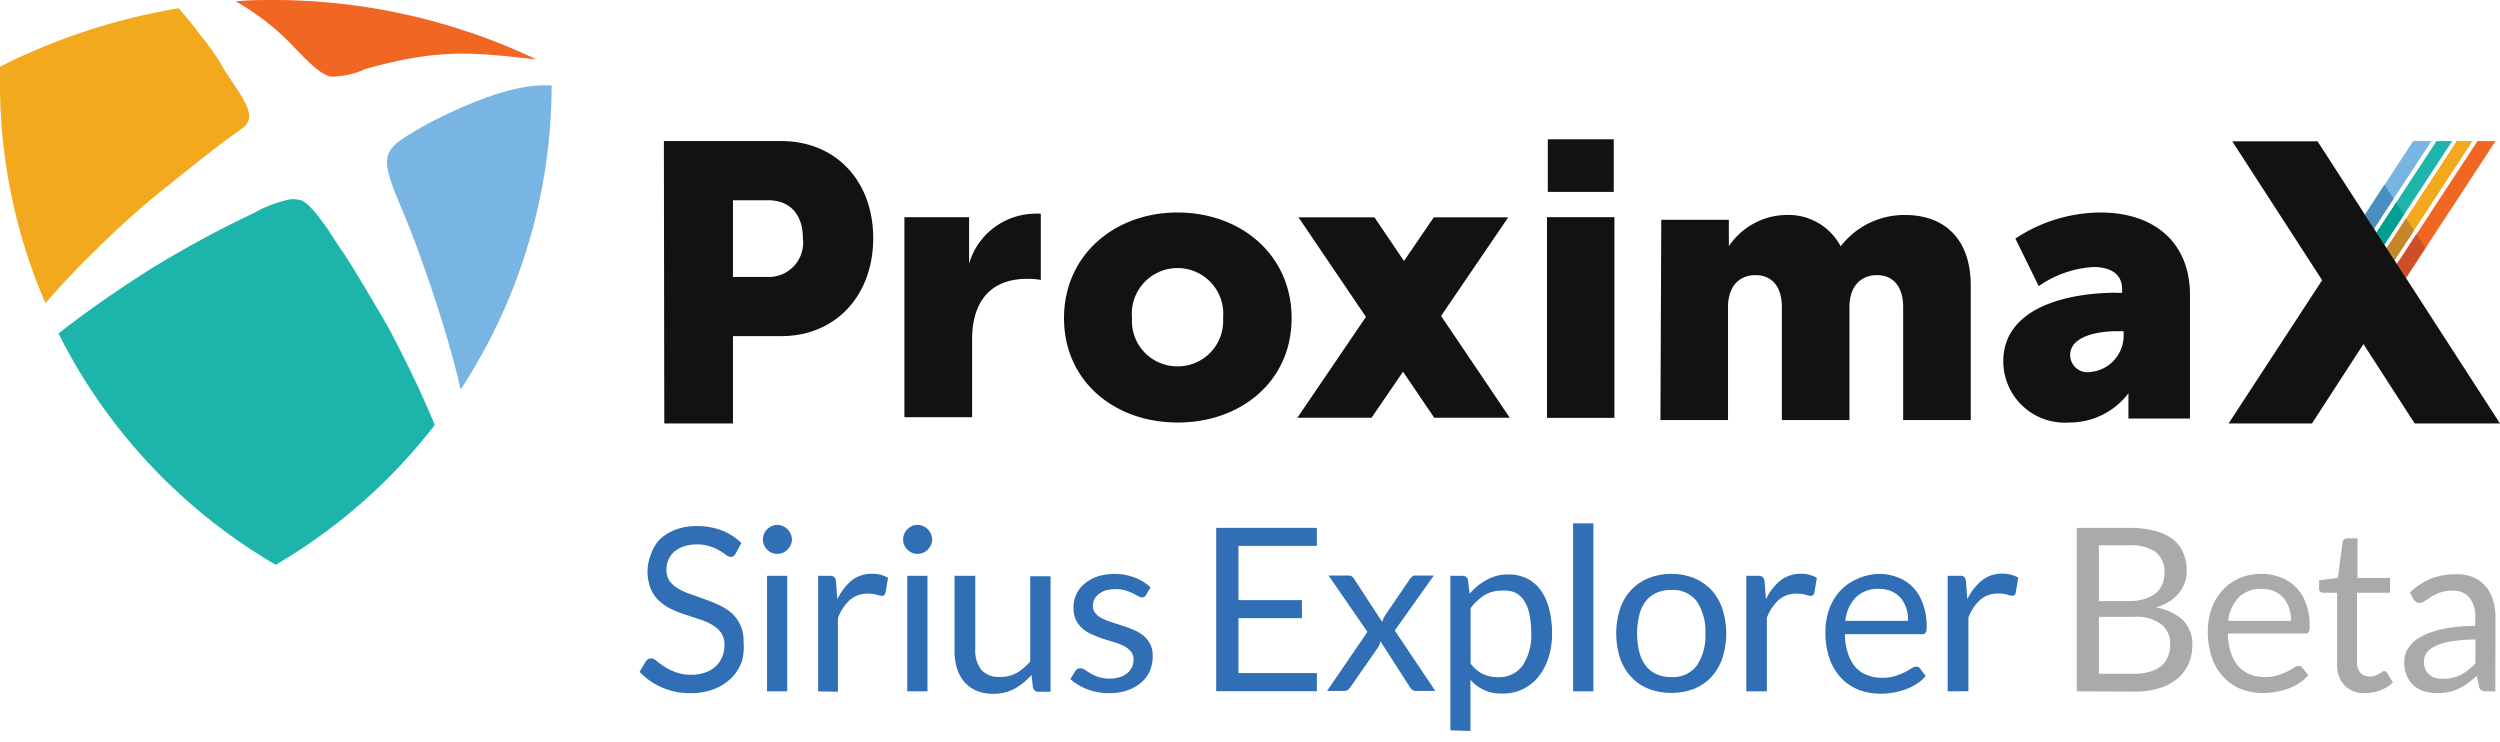 <?xml version="1.0" encoding="UTF-8" standalone="no"?>
<svg
   xmlns:dc="http://purl.org/dc/elements/1.1/"
   xmlns:cc="http://creativecommons.org/ns#"
   xmlns:rdf="http://www.w3.org/1999/02/22-rdf-syntax-ns#"
   xmlns:svg="http://www.w3.org/2000/svg"
   xmlns="http://www.w3.org/2000/svg"
   xmlns:sodipodi="http://sodipodi.sourceforge.net/DTD/sodipodi-0.dtd"
   xmlns:inkscape="http://www.inkscape.org/namespaces/inkscape"
   id="Layer_1"
   data-name="Layer 1"
   viewBox="0 0 182 54"
   version="1.1"
   sodipodi:docname="logo-proximax-sirius-explorer.svg"
   inkscape:version="0.92.4 (unknown)">
  <sodipodi:namedview
     pagecolor="#ffffff"
     bordercolor="#666666"
     borderopacity="1"
     objecttolerance="10"
     gridtolerance="10"
     guidetolerance="10"
     inkscape:pageopacity="0"
     inkscape:pageshadow="2"
     inkscape:window-width="640"
     inkscape:window-height="480"
     id="namedview87"
     showgrid="false"
     inkscape:zoom="2.510989"
     inkscape:cx="91"
     inkscape:cy="27"
     inkscape:window-x="0"
     inkscape:window-y="30"
     inkscape:window-maximized="0"
     inkscape:current-layer="Layer_1" />
  <defs
     id="defs4">
    <style
       id="style2">.cls-1{fill:#2aa0b8;}.cls-2{fill:#aaa;}.cls-3,.cls-8{fill:#f06622;}.cls-3,.cls-4,.cls-5,.cls-6{fill-rule:evenodd;}.cls-11,.cls-4{fill:#79b5e2;}.cls-10,.cls-5{fill:#1cb4ab;}.cls-6,.cls-9{fill:#f2a91d;}.cls-7{fill:#121212;}.cls-12{fill:#cd4f27;}.cls-13{fill:#c6862b;}.cls-14{fill:#009f90;}.cls-15{fill:#488ebe;}</style>
  </defs>
  <title
     id="title6">logo-proximax-sirius-explorer-beta</title>
  <path
     class="cls-1"
     d="M53.56,40.29a.79.79,0,0,1-.15.19.38.38,0,0,1-.22.06.61.61,0,0,1-.33-.14,3.48,3.48,0,0,0-.47-.31,3.17,3.17,0,0,0-.69-.31,3.18,3.18,0,0,0-1.93,0,2.08,2.08,0,0,0-.69.39,1.6,1.6,0,0,0-.42.59,1.76,1.76,0,0,0-.14.73,1.35,1.35,0,0,0,.24.82,2,2,0,0,0,.65.56,4.46,4.46,0,0,0,.91.4l1,.36c.35.12.7.26,1,.41a3.74,3.74,0,0,1,.92.57,2.67,2.67,0,0,1,.89,2.1A4,4,0,0,1,54,48.18a3.26,3.26,0,0,1-.77,1.19,3.68,3.68,0,0,1-1.26.8,4.64,4.64,0,0,1-1.69.29,5,5,0,0,1-3.72-1.55l.46-.77a.75.75,0,0,1,.16-.15.43.43,0,0,1,.22-.06.67.67,0,0,1,.39.18,6.34,6.34,0,0,0,.56.41,4.18,4.18,0,0,0,.82.41,3.1,3.1,0,0,0,1.16.19,2.88,2.88,0,0,0,1-.16,2,2,0,0,0,.76-.44,1.87,1.87,0,0,0,.48-.69,2.26,2.26,0,0,0,.17-.88,1.46,1.46,0,0,0-.25-.89,2,2,0,0,0-.64-.57,4.46,4.46,0,0,0-.91-.4l-1-.33c-.36-.11-.71-.25-1-.39a3.47,3.47,0,0,1-.91-.59,2.45,2.45,0,0,1-.64-.89,3.35,3.35,0,0,1,0-2.54A3.2,3.2,0,0,1,48,39.3a3.43,3.43,0,0,1,1.15-.73,4.23,4.23,0,0,1,1.57-.27,5.08,5.08,0,0,1,1.82.31,4.23,4.23,0,0,1,1.43.92Z"
     id="path8"
     style="fill:#306eb5;fill-opacity:1" />
  <path
     class="cls-1"
     d="M57.65,39.28a.9.9,0,0,1-.09.4,1.3,1.3,0,0,1-.23.33,1,1,0,0,1-.34.23.94.94,0,0,1-.41.08.92.92,0,0,1-.4-.08,1,1,0,0,1-.33-.23,1.09,1.09,0,0,1-.23-.33,1.06,1.06,0,0,1-.08-.4,1.11,1.11,0,0,1,.08-.41,1,1,0,0,1,.23-.34,1,1,0,0,1,.33-.23.93.93,0,0,1,.4-.09,1,1,0,0,1,.41.09,1,1,0,0,1,.34.23,1.2,1.2,0,0,1,.23.34A1,1,0,0,1,57.65,39.28Zm-.34,2.64v8.41H55.84V41.92Z"
     id="path10"
     style="fill:#306eb5;fill-opacity:1" />
  <path
     class="cls-1"
     d="M59.56,50.33V41.92h.84a.47.47,0,0,1,.33.09.53.53,0,0,1,.13.31l.1,1.31A4,4,0,0,1,62,42.26a2.36,2.36,0,0,1,1.49-.49,2.12,2.12,0,0,1,.64.08,2,2,0,0,1,.52.22l-.19,1.1a.26.26,0,0,1-.26.21,1.4,1.4,0,0,1-.36-.08,2.3,2.3,0,0,0-.67-.08,1.91,1.91,0,0,0-1.29.45A3.4,3.4,0,0,0,61,45v5.36Z"
     id="path12"
     style="fill:#306eb5;fill-opacity:1" />
  <path
     class="cls-1"
     d="M67.86,39.28a.9.9,0,0,1-.09.4,1.3,1.3,0,0,1-.23.33,1,1,0,0,1-.34.23.94.94,0,0,1-.41.08.9.9,0,0,1-.4-.08,1,1,0,0,1-.33-.23.94.94,0,0,1-.23-.33.9.9,0,0,1-.08-.4.94.94,0,0,1,.08-.41.89.89,0,0,1,.23-.34,1,1,0,0,1,.33-.23.9.9,0,0,1,.4-.09,1,1,0,0,1,.41.09,1,1,0,0,1,.34.23,1.2,1.2,0,0,1,.23.34A1,1,0,0,1,67.86,39.28Zm-.34,2.64v8.41H66.05V41.92Z"
     id="path14"
     style="fill:#306eb5;fill-opacity:1" />
  <path
     class="cls-1"
     d="M71,41.92v5.36a2.25,2.25,0,0,0,.44,1.48,1.68,1.68,0,0,0,1.33.52A2.49,2.49,0,0,0,74,49a3.78,3.78,0,0,0,1-.85v-6.2h1.48v8.41h-.88a.39.39,0,0,1-.4-.31l-.11-.91a4.74,4.74,0,0,1-1.23,1,3.27,3.27,0,0,1-1.56.37,3.09,3.09,0,0,1-1.22-.23,2.47,2.47,0,0,1-.88-.64,2.8,2.8,0,0,1-.54-1,4.45,4.45,0,0,1-.17-1.3V41.92Z"
     id="path16"
     style="fill:#306eb5;fill-opacity:1" />
  <path
     class="cls-1"
     d="M83.44,43.3a.33.33,0,0,1-.3.19.53.53,0,0,1-.29-.1l-.38-.2a5.37,5.37,0,0,0-.55-.21,2.73,2.73,0,0,0-.74-.09,2.38,2.38,0,0,0-.68.09,1.65,1.65,0,0,0-.51.27,1.16,1.16,0,0,0-.32.38,1.13,1.13,0,0,0-.11.48.79.79,0,0,0,.19.54,1.47,1.47,0,0,0,.49.37,3.78,3.78,0,0,0,.7.28l.8.26c.27.09.54.19.8.3a3.22,3.22,0,0,1,.7.41,2.09,2.09,0,0,1,.49.61,1.93,1.93,0,0,1,.19.87,2.74,2.74,0,0,1-.21,1.08,2.25,2.25,0,0,1-.62.85,3,3,0,0,1-1,.57,4,4,0,0,1-1.36.21,4.3,4.3,0,0,1-1.6-.29,4,4,0,0,1-1.21-.73l.35-.57a.49.49,0,0,1,.16-.16.43.43,0,0,1,.24-.06.58.58,0,0,1,.31.11,4.27,4.27,0,0,0,.41.26,2.77,2.77,0,0,0,.57.26,2.49,2.49,0,0,0,.84.12,2.2,2.2,0,0,0,.76-.12,1.57,1.57,0,0,0,.54-.3,1.25,1.25,0,0,0,.32-.44,1.35,1.35,0,0,0,.1-.53.86.86,0,0,0-.19-.58,1.62,1.62,0,0,0-.49-.39,4.08,4.08,0,0,0-.7-.28l-.81-.25a7.77,7.77,0,0,1-.8-.31,2.55,2.55,0,0,1-.7-.42,2,2,0,0,1-.5-.64,2.13,2.13,0,0,1-.18-.92,2.18,2.18,0,0,1,.78-1.7,2.81,2.81,0,0,1,.93-.54,4.19,4.19,0,0,1,2.76.07,3.49,3.49,0,0,1,1.14.71Z"
     id="path18"
     style="fill:#306eb5;fill-opacity:1" />
  <path
     class="cls-1"
     d="M95.87,38.43v1.31H90.16v3.95h4.62V45H90.16v4h5.71v1.32H88.54V38.43Z"
     id="path20"
     style="fill:#306eb5;fill-opacity:1" />
  <path
     class="cls-1"
     d="M99.55,46l-2.83-4.1h1.42a.49.49,0,0,1,.27.06.59.59,0,0,1,.15.16l2.06,3.15a2.65,2.65,0,0,1,.21-.46l1.81-2.66a1.49,1.49,0,0,1,.17-.18.27.27,0,0,1,.2-.07h1.37l-2.84,4,2.95,4.4h-1.42a.4.4,0,0,1-.28-.1.68.68,0,0,1-.17-.21l-2.12-3.3a1.68,1.68,0,0,1-.17.43l-2,2.87a2,2,0,0,1-.18.21.38.38,0,0,1-.26.1H96.61Z"
     id="path22"
     style="fill:#306eb5;fill-opacity:1" />
  <path
     class="cls-1"
     d="M105.59,53.17V41.92h.88a.38.38,0,0,1,.4.3l.12,1a4.36,4.36,0,0,1,1.23-1,3.12,3.12,0,0,1,1.6-.4,3,3,0,0,1,1.31.28,2.64,2.64,0,0,1,1,.82,4,4,0,0,1,.63,1.35,6.83,6.83,0,0,1,.23,1.85,5.7,5.7,0,0,1-.25,1.73,4.29,4.29,0,0,1-.71,1.38,3.28,3.28,0,0,1-2.67,1.26,2.91,2.91,0,0,1-2.31-1v3.72ZM109.33,43a2.43,2.43,0,0,0-1.27.33,4,4,0,0,0-1,.94V48.3a2.3,2.3,0,0,0,.9.77,2.52,2.52,0,0,0,1.08.23,2.12,2.12,0,0,0,1.8-.84,3.93,3.93,0,0,0,.63-2.39,6.33,6.33,0,0,0-.14-1.41,2.81,2.81,0,0,0-.42-1,1.63,1.63,0,0,0-.68-.55A2.13,2.13,0,0,0,109.33,43Z"
     id="path24"
     style="fill:#306eb5;fill-opacity:1" />
  <path
     class="cls-1"
     d="M116,38.1V50.33h-1.48V38.1Z"
     id="path26"
     style="fill:#306eb5;fill-opacity:1" />
  <path
     class="cls-1"
     d="M121.67,41.78a4.44,4.44,0,0,1,1.67.31,3.74,3.74,0,0,1,1.26.87,3.85,3.85,0,0,1,.79,1.37,5.86,5.86,0,0,1,0,3.58,3.9,3.9,0,0,1-.79,1.36,3.48,3.48,0,0,1-1.26.87,4.44,4.44,0,0,1-1.67.3,4.38,4.38,0,0,1-1.66-.3,3.43,3.43,0,0,1-1.27-.87,3.77,3.77,0,0,1-.8-1.36,5.86,5.86,0,0,1,0-3.58,3.73,3.73,0,0,1,.8-1.37,3.68,3.68,0,0,1,1.27-.87A4.38,4.38,0,0,1,121.67,41.78Zm0,7.51a2.15,2.15,0,0,0,1.86-.84,3.84,3.84,0,0,0,.62-2.33,3.9,3.9,0,0,0-.62-2.34,2.17,2.17,0,0,0-1.86-.83,2.62,2.62,0,0,0-1.09.21,2.15,2.15,0,0,0-.78.62,2.76,2.76,0,0,0-.46,1,5.65,5.65,0,0,0,0,2.67,2.67,2.67,0,0,0,.46,1,2,2,0,0,0,.78.62A2.47,2.47,0,0,0,121.67,49.29Z"
     id="path28"
     style="fill:#306eb5;fill-opacity:1" />
  <path
     class="cls-1"
     d="M127.13,50.33V41.92H128a.47.47,0,0,1,.33.09.53.53,0,0,1,.13.31l.1,1.31a3.83,3.83,0,0,1,1.06-1.37,2.36,2.36,0,0,1,1.49-.49,2,2,0,0,1,.63.08,1.91,1.91,0,0,1,.53.22l-.19,1.1a.26.26,0,0,1-.26.21,1.4,1.4,0,0,1-.36-.08,2.3,2.3,0,0,0-.67-.08,1.88,1.88,0,0,0-1.29.45,3.29,3.29,0,0,0-.87,1.3v5.36Z"
     id="path30"
     style="fill:#306eb5;fill-opacity:1" />
  <path
     class="cls-1"
     d="M136.79,41.78a3.74,3.74,0,0,1,1.39.26,3.07,3.07,0,0,1,1.1.73A3.28,3.28,0,0,1,140,44a4.61,4.61,0,0,1,.26,1.59,1,1,0,0,1-.07.47.31.31,0,0,1-.28.11h-5.6a4.36,4.36,0,0,0,.22,1.39,2.94,2.94,0,0,0,.54,1,2.23,2.23,0,0,0,.84.58,2.83,2.83,0,0,0,1.07.2,3.05,3.05,0,0,0,1-.13,5.36,5.36,0,0,0,.7-.28,4.74,4.74,0,0,0,.48-.28.67.67,0,0,1,.34-.12.31.31,0,0,1,.28.14l.41.54a2.75,2.75,0,0,1-.65.57,4.19,4.19,0,0,1-.82.41,5.4,5.4,0,0,1-.9.23,4.84,4.84,0,0,1-.92.08,4.43,4.43,0,0,1-1.61-.29,3.6,3.6,0,0,1-1.27-.87,4,4,0,0,1-.83-1.4,5.71,5.71,0,0,1-.3-1.93,4.86,4.86,0,0,1,.27-1.64,3.93,3.93,0,0,1,.78-1.33,3.68,3.68,0,0,1,1.23-.88A4.15,4.15,0,0,1,136.79,41.78Zm0,1.09a2.3,2.3,0,0,0-1.69.62,2.89,2.89,0,0,0-.76,1.71h4.57a2.85,2.85,0,0,0-.14-.94,2.14,2.14,0,0,0-.41-.74,2,2,0,0,0-.67-.48A2.29,2.29,0,0,0,136.82,42.87Z"
     id="path32"
     style="fill:#306eb5;fill-opacity:1" />
  <path
     class="cls-1"
     d="M141.79,50.33V41.92h.85A.47.47,0,0,1,143,42a.53.53,0,0,1,.12.31l.1,1.31a4,4,0,0,1,1.07-1.37,2.34,2.34,0,0,1,1.49-.49,2.09,2.09,0,0,1,.63.08,1.85,1.85,0,0,1,.52.22l-.19,1.1a.25.25,0,0,1-.25.21,1.4,1.4,0,0,1-.36-.08,2.35,2.35,0,0,0-.67-.08,1.88,1.88,0,0,0-1.29.45,3.29,3.29,0,0,0-.87,1.3v5.36Z"
     id="path34"
     style="fill:#306eb5;fill-opacity:1" />
  <path
     class="cls-2"
     d="M151.19,50.33V38.43H155a7,7,0,0,1,1.89.22,3.65,3.65,0,0,1,1.3.61,2.51,2.51,0,0,1,.76,1,3.31,3.31,0,0,1,.24,1.3,2.63,2.63,0,0,1-.13.84,2.71,2.71,0,0,1-.42.76,3,3,0,0,1-.7.62,4,4,0,0,1-1,.45,3.65,3.65,0,0,1,2,.94,2.46,2.46,0,0,1,.66,1.79,3.31,3.31,0,0,1-.28,1.38,2.9,2.9,0,0,1-.81,1.07,3.8,3.8,0,0,1-1.31.69,6,6,0,0,1-1.77.25Zm1.61-6.57h2.12a4.08,4.08,0,0,0,1.18-.15,2.58,2.58,0,0,0,.83-.41,1.6,1.6,0,0,0,.48-.65,2,2,0,0,0,.16-.82,1.83,1.83,0,0,0-.63-1.54,3.16,3.16,0,0,0-2-.49H152.8Zm0,1.15v4.14h2.57a4.06,4.06,0,0,0,1.18-.16,2.37,2.37,0,0,0,.82-.44,1.81,1.81,0,0,0,.47-.69,2.39,2.39,0,0,0,.15-.86,1.78,1.78,0,0,0-.66-1.46,3,3,0,0,0-2-.53Z"
     id="path36" />
  <path
     class="cls-2"
     d="M164.66,41.78a3.7,3.7,0,0,1,1.39.26,3.11,3.11,0,0,1,1.11.73,3.26,3.26,0,0,1,.72,1.18,4.38,4.38,0,0,1,.26,1.59,1,1,0,0,1-.07.47c0,.08-.14.11-.28.11h-5.6a4.65,4.65,0,0,0,.22,1.39,2.79,2.79,0,0,0,.55,1,2.19,2.19,0,0,0,.83.58,2.85,2.85,0,0,0,1.08.2,3,3,0,0,0,.95-.13,5.36,5.36,0,0,0,.7-.28,4.74,4.74,0,0,0,.48-.28.7.7,0,0,1,.34-.12.31.31,0,0,1,.28.14l.42.54a3,3,0,0,1-.66.57,3.93,3.93,0,0,1-.82.41,5.4,5.4,0,0,1-.9.23,4.77,4.77,0,0,1-.92.08,4.43,4.43,0,0,1-1.61-.29,3.56,3.56,0,0,1-1.26-.87,3.91,3.91,0,0,1-.84-1.4,5.71,5.71,0,0,1-.3-1.93,4.86,4.86,0,0,1,.27-1.64,3.93,3.93,0,0,1,.78-1.33A3.78,3.78,0,0,1,163,42.1,4.15,4.15,0,0,1,164.66,41.78Zm0,1.09a2.27,2.27,0,0,0-1.68.62,2.9,2.9,0,0,0-.77,1.71h4.58a2.85,2.85,0,0,0-.15-.94,2.14,2.14,0,0,0-.41-.74,2,2,0,0,0-.67-.48A2.29,2.29,0,0,0,164.69,42.87Z"
     id="path38" />
  <path
     class="cls-2"
     d="M172.21,50.46a2,2,0,0,1-1.53-.56,2.2,2.2,0,0,1-.54-1.6V43.15h-1a.32.32,0,0,1-.22-.07.33.33,0,0,1-.09-.25v-.59l1.37-.17.34-2.6a.36.36,0,0,1,.11-.2.32.32,0,0,1,.24-.08h.74v2.89H174v1.07h-2.41V48.2a1.09,1.09,0,0,0,.26.79.9.9,0,0,0,.66.26,1,1,0,0,0,.41-.07,1.57,1.57,0,0,0,.29-.13l.21-.14a.29.29,0,0,1,.16-.06.24.24,0,0,1,.2.14l.43.7a2.58,2.58,0,0,1-.92.56A3,3,0,0,1,172.21,50.46Z"
     id="path40" />
  <path
     class="cls-2"
     d="M181.66,50.33H181a.83.83,0,0,1-.35-.07.35.35,0,0,1-.17-.28l-.17-.78c-.22.2-.44.37-.65.53a3.75,3.75,0,0,1-.66.4,3.58,3.58,0,0,1-.74.25,4.79,4.79,0,0,1-.88.08,3.06,3.06,0,0,1-.92-.14,2.14,2.14,0,0,1-.74-.41,2,2,0,0,1-.5-.7,2.33,2.33,0,0,1-.19-1,1.84,1.84,0,0,1,.27-1,2.38,2.38,0,0,1,.89-.82,5.66,5.66,0,0,1,1.6-.59,11,11,0,0,1,2.41-.23V45a2.26,2.26,0,0,0-.42-1.49,1.51,1.51,0,0,0-1.24-.51,2.68,2.68,0,0,0-.91.14,3.18,3.18,0,0,0-.64.31l-.46.3a.62.62,0,0,1-.39.14.4.4,0,0,1-.26-.08.81.81,0,0,1-.18-.19l-.26-.48a4.8,4.8,0,0,1,1.5-1,4.66,4.66,0,0,1,1.78-.33A3.11,3.11,0,0,1,180,42a2.65,2.65,0,0,1,.92.65,2.58,2.58,0,0,1,.56,1,4.13,4.13,0,0,1,.19,1.3Zm-3.83-.91a3.08,3.08,0,0,0,.71-.08,2.94,2.94,0,0,0,.61-.22,3.25,3.25,0,0,0,.55-.36,3.19,3.19,0,0,0,.51-.47V46.56a9.46,9.46,0,0,0-1.73.13,4.39,4.39,0,0,0-1.16.33,1.69,1.69,0,0,0-.66.5,1.1,1.1,0,0,0-.2.63,1.46,1.46,0,0,0,.11.58,1.11,1.11,0,0,0,.72.62A1.9,1.9,0,0,0,177.83,49.42Z"
     id="path42" />
  <path
     class="cls-3"
     d="M26.47,5.06c5.7-1.62,8.12-1.2,12.57-.74A44.61,44.61,0,0,0,20.08,0c-1,0-1.95,0-2.92.1a17.85,17.85,0,0,1,3.93,3c.68.69,2.07,2.31,3,2.48a6.31,6.31,0,0,0,2.35-.48"
     id="path44" />
  <path
     class="cls-4"
     d="M33.54,28.38c-.5-2.2-1.15-4.38-1.83-6.47-.35-1.1-.74-2.18-1.12-3.26s-.79-2.11-1.22-3.15C27.47,11,27.67,11,31.15,9c2.36-1.21,6.07-2.91,8.73-2.78l.28,0a40.52,40.52,0,0,1-6.62,22.13"
     id="path46" />
  <path
     class="cls-5"
     d="M4.26,24.28c2.26-1.79,4.79-3.48,6.63-4.65a77.6,77.6,0,0,1,7.59-4.12,8.93,8.93,0,0,1,2.66-1,2.09,2.09,0,0,1,.83.09c.83.36,2.23,2.61,2.23,2.61l0,0c.25.36.47.74.73,1.1s.53.81.78,1.21c.37.6.73,1.2,1.09,1.81.58,1,1.21,2,1.73,3,.87,1.68,2.08,4.06,3.12,6.61a40.41,40.41,0,0,1-11,9.83l-.58.35-.58-.35A40.5,40.5,0,0,1,4.26,24.28"
     id="path48" />
  <path
     class="cls-6"
     d="M13,.6c.21.22.4.45.58.67.4.47.79,1,1.16,1.48A16.6,16.6,0,0,1,16,4.51c.53,1,1.65,2.41,2,3.3a1.71,1.71,0,0,1,.12.86,1.15,1.15,0,0,1-.41.61c-.44.35-.65.47-1,.73-1.62,1.19-3.17,2.46-4.74,3.71-1.76,1.4-3.51,3-5.13,4.61-1.11,1.08-2.36,2.38-3.53,3.75A40.29,40.29,0,0,1,0,5.54V4.85l.61-.3A45.59,45.59,0,0,1,13,.6"
     id="path50" />
  <path
     class="cls-7"
     d="M48.33,10.27h8.54c4,0,6.7,2.93,6.7,7.07s-2.7,7.13-6.7,7.13H53.36v6.36h-5Zm7.51,9.89a2.5,2.5,0,0,0,2.61-2.82c0-1.64-.86-2.76-2.53-2.76H53.36v5.58Z"
     id="path52" />
  <path
     class="cls-7"
     d="M65.84,15.81h4.71v3.38a5.06,5.06,0,0,1,4.65-3.63,3.36,3.36,0,0,1,.57,0v4.82a5.22,5.22,0,0,0-1-.08c-2.72,0-4,1.73-4,4.4v5.67H65.84Z"
     id="path54" />
  <path
     class="cls-7"
     d="M85.72,15.47c4.62,0,8.31,3.09,8.31,7.69s-3.69,7.6-8.29,7.6-8.28-3-8.28-7.6,3.69-7.69,8.26-7.69m0,11.2a3.3,3.3,0,0,0,3.32-3.51,3.33,3.33,0,1,0-6.63,0,3.3,3.3,0,0,0,3.31,3.51"
     id="path56" />
  <path
     class="cls-7"
     d="M154.07,21.32h.42v-.26c0-1.22-1-1.62-2.07-1.62a7.72,7.72,0,0,0-4,1.39l-1.7-3.46a11.29,11.29,0,0,1,6.18-1.9c4,0,6.53,2.24,6.53,6v9h-4.48V28.63a5.38,5.38,0,0,1-4.34,2.13,4.47,4.47,0,0,1-4.77-4.45c0-3.92,4.65-5,8.26-5m-2,5.78a2.67,2.67,0,0,0,2.5-2.58v-.4h-.46c-1.5,0-3.43.4-3.43,1.73a1.25,1.25,0,0,0,1.39,1.25"
     id="path58" />
  <polygon
     class="cls-8"
     points="181.67 10.27 180.36 10.27 174.5 19.22 175.15 20.24 181.2 11 181.67 10.27"
     id="polygon60" />
  <polygon
     class="cls-9"
     points="178.85 10.27 173.75 18.06 174.32 18.95 180 10.27 178.85 10.27"
     id="polygon62" />
  <polygon
     class="cls-10"
     points="177.38 10.27 173.01 16.93 173.58 17.81 178.52 10.27 177.38 10.27"
     id="polygon64" />
  <polygon
     class="cls-11"
     points="175.68 10.27 173.5 13.6 172.17 15.63 172.83 16.65 177.01 10.27 175.68 10.27"
     id="polygon66" />
  <polygon
     class="cls-12"
     points="174.5 19.22 175.15 20.24 176.57 18.06 175.91 17.05 174.5 19.22"
     id="polygon68" />
  <polygon
     class="cls-13"
     points="174.32 18.95 175.74 16.78 175.16 15.89 173.75 18.06 174.32 18.95"
     id="polygon70" />
  <polygon
     class="cls-14"
     points="173.58 17.81 175 15.64 174.43 14.76 173.01 16.93 173.58 17.81"
     id="polygon72" />
  <polygon
     class="cls-15"
     points="172.17 15.63 172.83 16.65 174.25 14.47 173.59 13.45 172.82 14.63 172.17 15.63"
     id="polygon74" />
  <polygon
     class="cls-7"
     points="168.72 10.29 162.51 10.29 169.05 20.4 162.24 30.83 168.31 30.83 172.06 25.05 175.79 30.83 182 30.83 175.17 20.26 172.16 15.62 168.72 10.29"
     id="polygon76" />
  <rect
     class="cls-7"
     x="112.62"
     y="15.81"
     width="4.91"
     height="14.61"
     id="rect78" />
  <rect
     class="cls-7"
     x="112.68"
     y="10.14"
     width="4.8"
     height="3.83"
     id="rect80" />
  <path
     class="cls-7"
     d="M120.94,16h4.92v1.92A5.15,5.15,0,0,1,130,15.65a4.3,4.3,0,0,1,4,2.28,5.87,5.87,0,0,1,4.68-2.28c3,0,4.79,1.87,4.79,5.13v9.8h-4.92V22.36c0-1.53-.75-2.33-1.91-2.33s-2,.8-2,2.33v8.22h-4.92V22.36c0-1.53-.75-2.33-1.92-2.33s-2,.8-2,2.33v8.22h-4.92Z"
     id="path82" />
  <polygon
     class="cls-7"
     points="109.91 30.41 104.91 23 109.8 15.82 104.38 15.82 102.21 19 100.06 15.82 94.53 15.82 99.44 23.07 94.45 30.41 99.85 30.41 102.14 27.06 104.41 30.41 109.91 30.41"
     id="polygon84" />
</svg>
